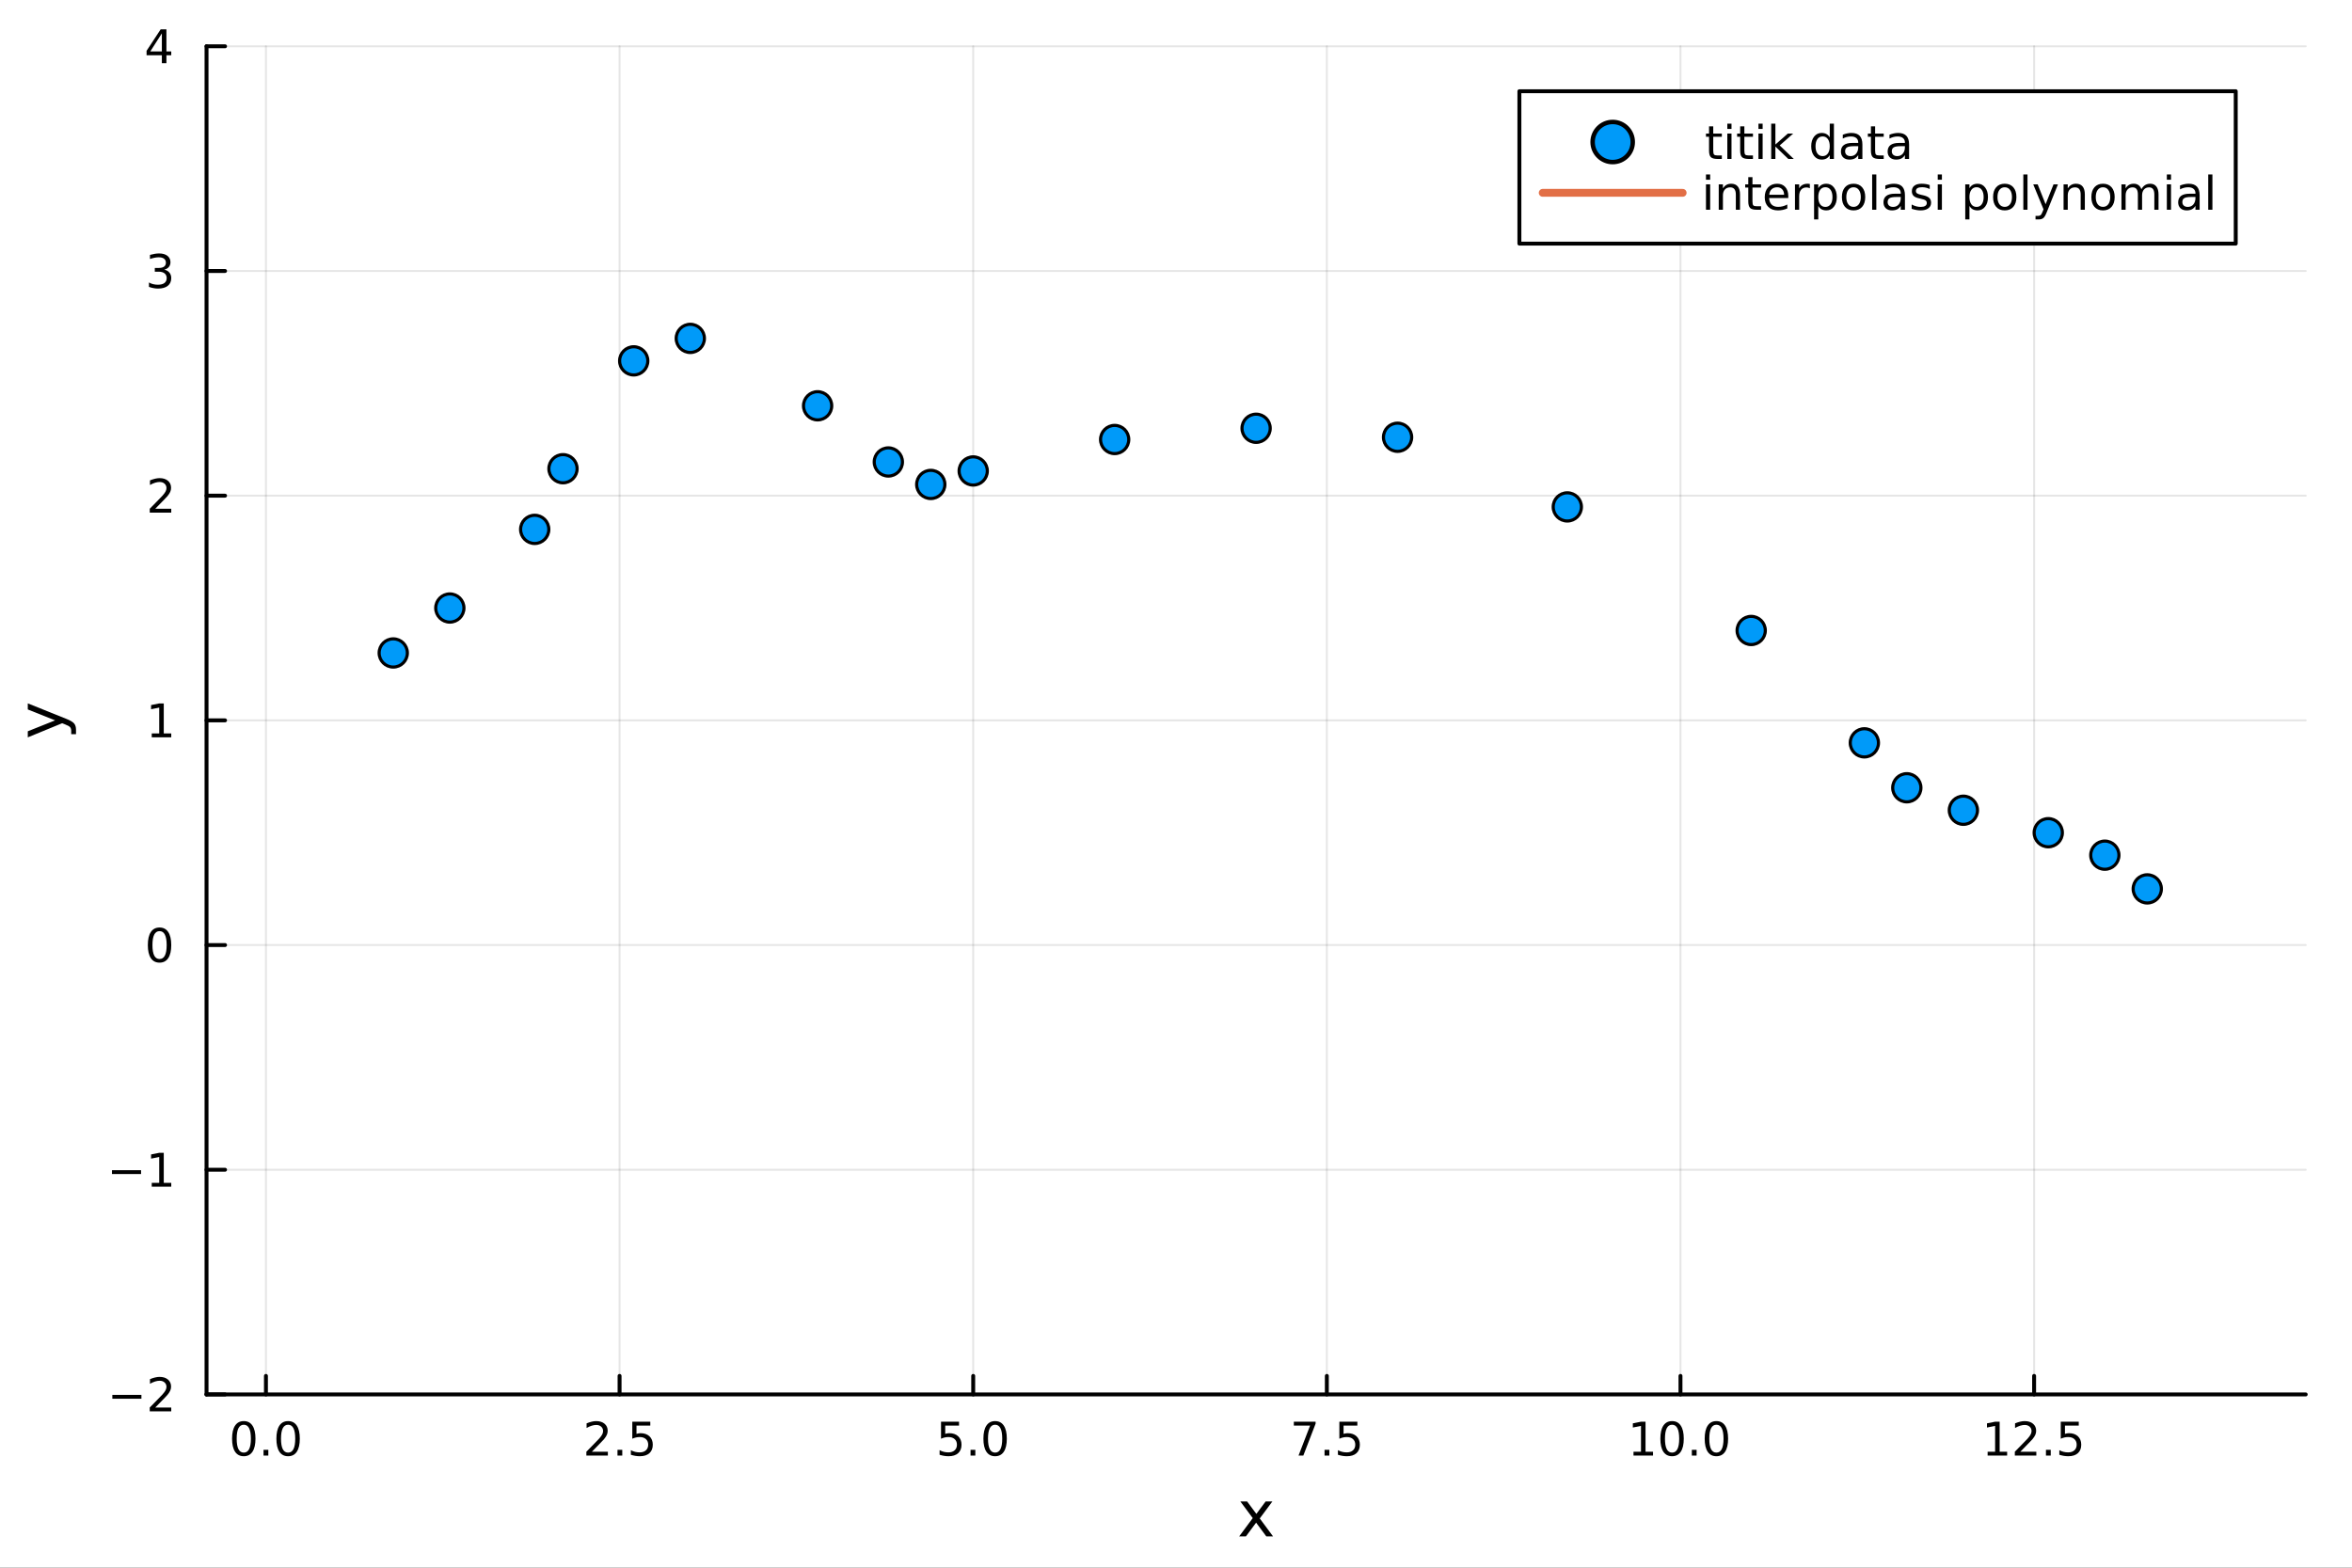 <?xml version="1.0" encoding="utf-8"?>
<svg xmlns="http://www.w3.org/2000/svg" xmlns:xlink="http://www.w3.org/1999/xlink" width="600" height="400" viewBox="0 0 2400 1600">
<rect x="0" y="0" width="2400" height="1600" fill="#333333" stroke="none"/>
<defs>
  <clipPath id="clip830">
    <rect x="0" y="0" width="2400" height="1600"/>
  </clipPath>
</defs>
<path clip-path="url(#clip830)" d="M0 1600 L2400 1600 L2400 0 L0 0  Z" fill="#ffffff" fill-rule="evenodd" fill-opacity="1"/>
<defs>
  <clipPath id="clip831">
    <rect x="480" y="0" width="1681" height="1600"/>
  </clipPath>
</defs>
<path clip-path="url(#clip830)" d="M210.746 1423.18 L2352.76 1423.18 L2352.76 47.244 L210.746 47.244  Z" fill="#ffffff" fill-rule="evenodd" fill-opacity="1"/>
<defs>
  <clipPath id="clip832">
    <rect x="210" y="47" width="2143" height="1377"/>
  </clipPath>
</defs>
<polyline clip-path="url(#clip832)" style="stroke:#000000; stroke-linecap:round; stroke-linejoin:round; stroke-width:2; stroke-opacity:0.1; fill:none" points="271.369,1423.18 271.369,47.244 "/>
<polyline clip-path="url(#clip832)" style="stroke:#000000; stroke-linecap:round; stroke-linejoin:round; stroke-width:2; stroke-opacity:0.1; fill:none" points="632.22,1423.18 632.22,47.244 "/>
<polyline clip-path="url(#clip832)" style="stroke:#000000; stroke-linecap:round; stroke-linejoin:round; stroke-width:2; stroke-opacity:0.1; fill:none" points="993.07,1423.18 993.07,47.244 "/>
<polyline clip-path="url(#clip832)" style="stroke:#000000; stroke-linecap:round; stroke-linejoin:round; stroke-width:2; stroke-opacity:0.1; fill:none" points="1353.92,1423.18 1353.92,47.244 "/>
<polyline clip-path="url(#clip832)" style="stroke:#000000; stroke-linecap:round; stroke-linejoin:round; stroke-width:2; stroke-opacity:0.1; fill:none" points="1714.77,1423.18 1714.77,47.244 "/>
<polyline clip-path="url(#clip832)" style="stroke:#000000; stroke-linecap:round; stroke-linejoin:round; stroke-width:2; stroke-opacity:0.1; fill:none" points="2075.62,1423.18 2075.62,47.244 "/>
<polyline clip-path="url(#clip830)" style="stroke:#000000; stroke-linecap:round; stroke-linejoin:round; stroke-width:4; stroke-opacity:1; fill:none" points="210.746,1423.18 2352.76,1423.18 "/>
<polyline clip-path="url(#clip830)" style="stroke:#000000; stroke-linecap:round; stroke-linejoin:round; stroke-width:4; stroke-opacity:1; fill:none" points="271.369,1423.18 271.369,1404.28 "/>
<polyline clip-path="url(#clip830)" style="stroke:#000000; stroke-linecap:round; stroke-linejoin:round; stroke-width:4; stroke-opacity:1; fill:none" points="632.22,1423.18 632.22,1404.28 "/>
<polyline clip-path="url(#clip830)" style="stroke:#000000; stroke-linecap:round; stroke-linejoin:round; stroke-width:4; stroke-opacity:1; fill:none" points="993.07,1423.18 993.07,1404.28 "/>
<polyline clip-path="url(#clip830)" style="stroke:#000000; stroke-linecap:round; stroke-linejoin:round; stroke-width:4; stroke-opacity:1; fill:none" points="1353.92,1423.18 1353.92,1404.28 "/>
<polyline clip-path="url(#clip830)" style="stroke:#000000; stroke-linecap:round; stroke-linejoin:round; stroke-width:4; stroke-opacity:1; fill:none" points="1714.77,1423.18 1714.77,1404.28 "/>
<polyline clip-path="url(#clip830)" style="stroke:#000000; stroke-linecap:round; stroke-linejoin:round; stroke-width:4; stroke-opacity:1; fill:none" points="2075.62,1423.18 2075.62,1404.28 "/>
<path clip-path="url(#clip830)" d="M248.753 1454.1 Q245.142 1454.1 243.313 1457.66 Q241.508 1461.2 241.508 1468.33 Q241.508 1475.44 243.313 1479.01 Q245.142 1482.55 248.753 1482.55 Q252.387 1482.55 254.193 1479.01 Q256.022 1475.44 256.022 1468.33 Q256.022 1461.2 254.193 1457.66 Q252.387 1454.1 248.753 1454.1 M248.753 1450.39 Q254.563 1450.39 257.619 1455 Q260.698 1459.58 260.698 1468.33 Q260.698 1477.06 257.619 1481.67 Q254.563 1486.25 248.753 1486.25 Q242.943 1486.25 239.864 1481.67 Q236.809 1477.06 236.809 1468.33 Q236.809 1459.58 239.864 1455 Q242.943 1450.39 248.753 1450.39 Z" fill="#000000" fill-rule="nonzero" fill-opacity="1" /><path clip-path="url(#clip830)" d="M268.915 1479.7 L273.799 1479.7 L273.799 1485.58 L268.915 1485.58 L268.915 1479.7 Z" fill="#000000" fill-rule="nonzero" fill-opacity="1" /><path clip-path="url(#clip830)" d="M293.984 1454.1 Q290.373 1454.1 288.545 1457.66 Q286.739 1461.2 286.739 1468.33 Q286.739 1475.44 288.545 1479.01 Q290.373 1482.55 293.984 1482.55 Q297.619 1482.55 299.424 1479.01 Q301.253 1475.44 301.253 1468.33 Q301.253 1461.2 299.424 1457.66 Q297.619 1454.1 293.984 1454.1 M293.984 1450.39 Q299.795 1450.39 302.85 1455 Q305.929 1459.58 305.929 1468.33 Q305.929 1477.06 302.85 1481.67 Q299.795 1486.25 293.984 1486.25 Q288.174 1486.25 285.096 1481.67 Q282.04 1477.06 282.04 1468.33 Q282.04 1459.58 285.096 1455 Q288.174 1450.39 293.984 1450.39 Z" fill="#000000" fill-rule="nonzero" fill-opacity="1" /><path clip-path="url(#clip830)" d="M603.956 1481.64 L620.275 1481.64 L620.275 1485.58 L598.331 1485.58 L598.331 1481.64 Q600.993 1478.89 605.576 1474.26 Q610.183 1469.61 611.363 1468.27 Q613.609 1465.74 614.488 1464.01 Q615.391 1462.25 615.391 1460.56 Q615.391 1457.8 613.447 1456.07 Q611.525 1454.33 608.423 1454.33 Q606.224 1454.33 603.771 1455.09 Q601.34 1455.86 598.562 1457.41 L598.562 1452.69 Q601.386 1451.55 603.84 1450.97 Q606.294 1450.39 608.331 1450.39 Q613.701 1450.39 616.896 1453.08 Q620.09 1455.77 620.09 1460.26 Q620.09 1462.39 619.28 1464.31 Q618.493 1466.2 616.386 1468.8 Q615.808 1469.47 612.706 1472.69 Q609.604 1475.88 603.956 1481.64 Z" fill="#000000" fill-rule="nonzero" fill-opacity="1" /><path clip-path="url(#clip830)" d="M630.09 1479.7 L634.974 1479.7 L634.974 1485.58 L630.09 1485.58 L630.09 1479.7 Z" fill="#000000" fill-rule="nonzero" fill-opacity="1" /><path clip-path="url(#clip830)" d="M645.206 1451.02 L663.562 1451.02 L663.562 1454.96 L649.488 1454.96 L649.488 1463.43 Q650.507 1463.08 651.525 1462.92 Q652.544 1462.73 653.562 1462.73 Q659.349 1462.73 662.729 1465.9 Q666.108 1469.08 666.108 1474.49 Q666.108 1480.07 662.636 1483.17 Q659.164 1486.25 652.844 1486.25 Q650.669 1486.25 648.4 1485.88 Q646.155 1485.51 643.747 1484.77 L643.747 1480.07 Q645.831 1481.2 648.053 1481.76 Q650.275 1482.32 652.752 1482.32 Q656.757 1482.32 659.094 1480.21 Q661.432 1478.1 661.432 1474.49 Q661.432 1470.88 659.094 1468.77 Q656.757 1466.67 652.752 1466.67 Q650.877 1466.67 649.002 1467.08 Q647.15 1467.5 645.206 1468.38 L645.206 1451.02 Z" fill="#000000" fill-rule="nonzero" fill-opacity="1" /><path clip-path="url(#clip830)" d="M960.235 1451.02 L978.591 1451.02 L978.591 1454.96 L964.517 1454.96 L964.517 1463.43 Q965.536 1463.08 966.554 1462.92 Q967.573 1462.73 968.591 1462.73 Q974.378 1462.73 977.758 1465.9 Q981.138 1469.08 981.138 1474.49 Q981.138 1480.07 977.665 1483.17 Q974.193 1486.25 967.874 1486.25 Q965.698 1486.25 963.429 1485.88 Q961.184 1485.51 958.777 1484.77 L958.777 1480.07 Q960.86 1481.2 963.082 1481.76 Q965.304 1482.32 967.781 1482.32 Q971.786 1482.32 974.124 1480.21 Q976.462 1478.1 976.462 1474.49 Q976.462 1470.88 974.124 1468.77 Q971.786 1466.67 967.781 1466.67 Q965.906 1466.67 964.031 1467.08 Q962.179 1467.5 960.235 1468.38 L960.235 1451.02 Z" fill="#000000" fill-rule="nonzero" fill-opacity="1" /><path clip-path="url(#clip830)" d="M990.35 1479.7 L995.235 1479.7 L995.235 1485.58 L990.35 1485.58 L990.35 1479.7 Z" fill="#000000" fill-rule="nonzero" fill-opacity="1" /><path clip-path="url(#clip830)" d="M1015.42 1454.1 Q1011.81 1454.1 1009.98 1457.66 Q1008.17 1461.2 1008.17 1468.33 Q1008.17 1475.44 1009.98 1479.01 Q1011.81 1482.55 1015.42 1482.55 Q1019.05 1482.55 1020.86 1479.01 Q1022.69 1475.44 1022.69 1468.33 Q1022.69 1461.2 1020.86 1457.66 Q1019.05 1454.1 1015.42 1454.1 M1015.42 1450.39 Q1021.23 1450.39 1024.29 1455 Q1027.36 1459.58 1027.36 1468.33 Q1027.36 1477.06 1024.29 1481.67 Q1021.23 1486.25 1015.42 1486.25 Q1009.61 1486.25 1006.53 1481.67 Q1003.48 1477.06 1003.48 1468.33 Q1003.48 1459.58 1006.53 1455 Q1009.61 1450.39 1015.42 1450.39 Z" fill="#000000" fill-rule="nonzero" fill-opacity="1" /><path clip-path="url(#clip830)" d="M1320.24 1451.02 L1342.46 1451.02 L1342.46 1453.01 L1329.92 1485.58 L1325.03 1485.58 L1336.84 1454.96 L1320.24 1454.96 L1320.24 1451.02 Z" fill="#000000" fill-rule="nonzero" fill-opacity="1" /><path clip-path="url(#clip830)" d="M1351.58 1479.7 L1356.47 1479.7 L1356.47 1485.58 L1351.58 1485.58 L1351.58 1479.7 Z" fill="#000000" fill-rule="nonzero" fill-opacity="1" /><path clip-path="url(#clip830)" d="M1366.7 1451.02 L1385.06 1451.02 L1385.06 1454.96 L1370.98 1454.96 L1370.98 1463.43 Q1372 1463.08 1373.02 1462.92 Q1374.04 1462.73 1375.06 1462.73 Q1380.84 1462.73 1384.22 1465.9 Q1387.6 1469.08 1387.6 1474.49 Q1387.6 1480.07 1384.13 1483.17 Q1380.66 1486.25 1374.34 1486.25 Q1372.16 1486.25 1369.89 1485.88 Q1367.65 1485.51 1365.24 1484.77 L1365.24 1480.07 Q1367.32 1481.2 1369.55 1481.76 Q1371.77 1482.32 1374.25 1482.32 Q1378.25 1482.32 1380.59 1480.21 Q1382.93 1478.1 1382.93 1474.49 Q1382.93 1470.88 1380.59 1468.77 Q1378.25 1466.67 1374.25 1466.67 Q1372.37 1466.67 1370.5 1467.08 Q1368.64 1467.5 1366.7 1468.38 L1366.7 1451.02 Z" fill="#000000" fill-rule="nonzero" fill-opacity="1" /><path clip-path="url(#clip830)" d="M1666.84 1481.64 L1674.48 1481.64 L1674.48 1455.28 L1666.17 1456.95 L1666.17 1452.69 L1674.44 1451.02 L1679.11 1451.02 L1679.11 1481.64 L1686.75 1481.64 L1686.75 1485.58 L1666.84 1485.58 L1666.84 1481.64 Z" fill="#000000" fill-rule="nonzero" fill-opacity="1" /><path clip-path="url(#clip830)" d="M1706.2 1454.1 Q1702.58 1454.1 1700.76 1457.66 Q1698.95 1461.2 1698.95 1468.33 Q1698.95 1475.44 1700.76 1479.01 Q1702.58 1482.55 1706.2 1482.55 Q1709.83 1482.55 1711.64 1479.01 Q1713.46 1475.44 1713.46 1468.33 Q1713.46 1461.2 1711.64 1457.66 Q1709.83 1454.1 1706.2 1454.1 M1706.2 1450.39 Q1712.01 1450.39 1715.06 1455 Q1718.14 1459.58 1718.14 1468.33 Q1718.14 1477.06 1715.06 1481.67 Q1712.01 1486.25 1706.2 1486.25 Q1700.39 1486.25 1697.31 1481.67 Q1694.25 1477.06 1694.25 1468.33 Q1694.25 1459.58 1697.31 1455 Q1700.39 1450.39 1706.2 1450.39 Z" fill="#000000" fill-rule="nonzero" fill-opacity="1" /><path clip-path="url(#clip830)" d="M1726.36 1479.7 L1731.24 1479.7 L1731.24 1485.58 L1726.36 1485.58 L1726.36 1479.7 Z" fill="#000000" fill-rule="nonzero" fill-opacity="1" /><path clip-path="url(#clip830)" d="M1751.43 1454.1 Q1747.82 1454.1 1745.99 1457.66 Q1744.18 1461.2 1744.18 1468.33 Q1744.18 1475.44 1745.99 1479.01 Q1747.82 1482.55 1751.43 1482.55 Q1755.06 1482.55 1756.87 1479.01 Q1758.7 1475.44 1758.7 1468.33 Q1758.7 1461.2 1756.87 1457.66 Q1755.06 1454.1 1751.43 1454.1 M1751.43 1450.39 Q1757.24 1450.39 1760.29 1455 Q1763.37 1459.58 1763.37 1468.33 Q1763.37 1477.06 1760.29 1481.67 Q1757.24 1486.25 1751.43 1486.25 Q1745.62 1486.25 1742.54 1481.67 Q1739.48 1477.06 1739.48 1468.33 Q1739.48 1459.58 1742.54 1455 Q1745.62 1450.39 1751.43 1450.39 Z" fill="#000000" fill-rule="nonzero" fill-opacity="1" /><path clip-path="url(#clip830)" d="M2028.19 1481.64 L2035.83 1481.64 L2035.83 1455.28 L2027.52 1456.95 L2027.52 1452.69 L2035.78 1451.02 L2040.46 1451.02 L2040.46 1481.64 L2048.1 1481.64 L2048.1 1485.58 L2028.19 1485.58 L2028.19 1481.64 Z" fill="#000000" fill-rule="nonzero" fill-opacity="1" /><path clip-path="url(#clip830)" d="M2061.57 1481.64 L2077.89 1481.64 L2077.89 1485.58 L2055.95 1485.58 L2055.95 1481.64 Q2058.61 1478.89 2063.19 1474.26 Q2067.8 1469.61 2068.98 1468.27 Q2071.22 1465.74 2072.1 1464.01 Q2073.01 1462.25 2073.01 1460.56 Q2073.01 1457.8 2071.06 1456.07 Q2069.14 1454.33 2066.04 1454.33 Q2063.84 1454.33 2061.39 1455.09 Q2058.96 1455.86 2056.18 1457.41 L2056.18 1452.69 Q2059 1451.55 2061.46 1450.97 Q2063.91 1450.39 2065.95 1450.39 Q2071.32 1450.39 2074.51 1453.08 Q2077.71 1455.77 2077.71 1460.26 Q2077.71 1462.39 2076.9 1464.31 Q2076.11 1466.2 2074 1468.8 Q2073.42 1469.47 2070.32 1472.69 Q2067.22 1475.88 2061.57 1481.64 Z" fill="#000000" fill-rule="nonzero" fill-opacity="1" /><path clip-path="url(#clip830)" d="M2087.71 1479.7 L2092.59 1479.7 L2092.59 1485.58 L2087.71 1485.58 L2087.71 1479.7 Z" fill="#000000" fill-rule="nonzero" fill-opacity="1" /><path clip-path="url(#clip830)" d="M2102.82 1451.02 L2121.18 1451.02 L2121.18 1454.96 L2107.1 1454.96 L2107.1 1463.43 Q2108.12 1463.08 2109.14 1462.92 Q2110.16 1462.73 2111.18 1462.73 Q2116.96 1462.73 2120.34 1465.9 Q2123.72 1469.08 2123.72 1474.49 Q2123.72 1480.07 2120.25 1483.17 Q2116.78 1486.25 2110.46 1486.25 Q2108.28 1486.25 2106.02 1485.88 Q2103.77 1485.51 2101.36 1484.77 L2101.36 1480.07 Q2103.45 1481.2 2105.67 1481.76 Q2107.89 1482.32 2110.37 1482.32 Q2114.37 1482.32 2116.71 1480.21 Q2119.05 1478.1 2119.05 1474.49 Q2119.05 1470.88 2116.71 1468.77 Q2114.37 1466.67 2110.37 1466.67 Q2108.49 1466.67 2106.62 1467.08 Q2104.77 1467.5 2102.82 1468.38 L2102.82 1451.02 Z" fill="#000000" fill-rule="nonzero" fill-opacity="1" /><path clip-path="url(#clip830)" d="M1298.37 1532.4 L1285.47 1549.74 L1299.03 1568.04 L1292.13 1568.04 L1281.75 1554.04 L1271.37 1568.04 L1264.47 1568.04 L1278.31 1549.39 L1265.65 1532.4 L1272.55 1532.4 L1282.01 1545.1 L1291.46 1532.4 L1298.37 1532.4 Z" fill="#000000" fill-rule="nonzero" fill-opacity="1" /><polyline clip-path="url(#clip832)" style="stroke:#000000; stroke-linecap:round; stroke-linejoin:round; stroke-width:2; stroke-opacity:0.1; fill:none" points="210.746,1423.18 2352.76,1423.18 "/>
<polyline clip-path="url(#clip832)" style="stroke:#000000; stroke-linecap:round; stroke-linejoin:round; stroke-width:2; stroke-opacity:0.1; fill:none" points="210.746,1193.86 2352.76,1193.86 "/>
<polyline clip-path="url(#clip832)" style="stroke:#000000; stroke-linecap:round; stroke-linejoin:round; stroke-width:2; stroke-opacity:0.1; fill:none" points="210.746,964.535 2352.76,964.535 "/>
<polyline clip-path="url(#clip832)" style="stroke:#000000; stroke-linecap:round; stroke-linejoin:round; stroke-width:2; stroke-opacity:0.1; fill:none" points="210.746,735.212 2352.76,735.212 "/>
<polyline clip-path="url(#clip832)" style="stroke:#000000; stroke-linecap:round; stroke-linejoin:round; stroke-width:2; stroke-opacity:0.1; fill:none" points="210.746,505.889 2352.76,505.889 "/>
<polyline clip-path="url(#clip832)" style="stroke:#000000; stroke-linecap:round; stroke-linejoin:round; stroke-width:2; stroke-opacity:0.1; fill:none" points="210.746,276.567 2352.76,276.567 "/>
<polyline clip-path="url(#clip832)" style="stroke:#000000; stroke-linecap:round; stroke-linejoin:round; stroke-width:2; stroke-opacity:0.1; fill:none" points="210.746,47.244 2352.76,47.244 "/>
<polyline clip-path="url(#clip830)" style="stroke:#000000; stroke-linecap:round; stroke-linejoin:round; stroke-width:4; stroke-opacity:1; fill:none" points="210.746,1423.18 210.746,47.244 "/>
<polyline clip-path="url(#clip830)" style="stroke:#000000; stroke-linecap:round; stroke-linejoin:round; stroke-width:4; stroke-opacity:1; fill:none" points="210.746,1423.18 229.644,1423.18 "/>
<polyline clip-path="url(#clip830)" style="stroke:#000000; stroke-linecap:round; stroke-linejoin:round; stroke-width:4; stroke-opacity:1; fill:none" points="210.746,1193.86 229.644,1193.86 "/>
<polyline clip-path="url(#clip830)" style="stroke:#000000; stroke-linecap:round; stroke-linejoin:round; stroke-width:4; stroke-opacity:1; fill:none" points="210.746,964.535 229.644,964.535 "/>
<polyline clip-path="url(#clip830)" style="stroke:#000000; stroke-linecap:round; stroke-linejoin:round; stroke-width:4; stroke-opacity:1; fill:none" points="210.746,735.212 229.644,735.212 "/>
<polyline clip-path="url(#clip830)" style="stroke:#000000; stroke-linecap:round; stroke-linejoin:round; stroke-width:4; stroke-opacity:1; fill:none" points="210.746,505.889 229.644,505.889 "/>
<polyline clip-path="url(#clip830)" style="stroke:#000000; stroke-linecap:round; stroke-linejoin:round; stroke-width:4; stroke-opacity:1; fill:none" points="210.746,276.567 229.644,276.567 "/>
<polyline clip-path="url(#clip830)" style="stroke:#000000; stroke-linecap:round; stroke-linejoin:round; stroke-width:4; stroke-opacity:1; fill:none" points="210.746,47.244 229.644,47.244 "/>
<path clip-path="url(#clip830)" d="M114.631 1423.63 L144.306 1423.63 L144.306 1427.57 L114.631 1427.57 L114.631 1423.63 Z" fill="#000000" fill-rule="nonzero" fill-opacity="1" /><path clip-path="url(#clip830)" d="M158.427 1436.52 L174.746 1436.52 L174.746 1440.46 L152.802 1440.46 L152.802 1436.52 Q155.464 1433.77 160.047 1429.14 Q164.653 1424.49 165.834 1423.15 Q168.079 1420.62 168.959 1418.89 Q169.862 1417.13 169.862 1415.44 Q169.862 1412.68 167.917 1410.95 Q165.996 1409.21 162.894 1409.21 Q160.695 1409.21 158.241 1409.97 Q155.811 1410.74 153.033 1412.29 L153.033 1407.57 Q155.857 1406.43 158.311 1405.85 Q160.765 1405.27 162.802 1405.27 Q168.172 1405.27 171.366 1407.96 Q174.561 1410.65 174.561 1415.14 Q174.561 1417.27 173.751 1419.19 Q172.964 1421.08 170.857 1423.68 Q170.278 1424.35 167.177 1427.57 Q164.075 1430.76 158.427 1436.52 Z" fill="#000000" fill-rule="nonzero" fill-opacity="1" /><path clip-path="url(#clip830)" d="M114.26 1194.31 L143.936 1194.31 L143.936 1198.24 L114.26 1198.24 L114.26 1194.31 Z" fill="#000000" fill-rule="nonzero" fill-opacity="1" /><path clip-path="url(#clip830)" d="M154.839 1207.2 L162.477 1207.2 L162.477 1180.84 L154.167 1182.5 L154.167 1178.24 L162.431 1176.58 L167.107 1176.58 L167.107 1207.2 L174.746 1207.2 L174.746 1211.14 L154.839 1211.14 L154.839 1207.2 Z" fill="#000000" fill-rule="nonzero" fill-opacity="1" /><path clip-path="url(#clip830)" d="M162.802 950.333 Q159.19 950.333 157.362 953.898 Q155.556 957.44 155.556 964.569 Q155.556 971.676 157.362 975.241 Q159.19 978.782 162.802 978.782 Q166.436 978.782 168.241 975.241 Q170.07 971.676 170.07 964.569 Q170.07 957.44 168.241 953.898 Q166.436 950.333 162.802 950.333 M162.802 946.63 Q168.612 946.63 171.667 951.236 Q174.746 955.819 174.746 964.569 Q174.746 973.296 171.667 977.903 Q168.612 982.486 162.802 982.486 Q156.991 982.486 153.913 977.903 Q150.857 973.296 150.857 964.569 Q150.857 955.819 153.913 951.236 Q156.991 946.63 162.802 946.63 Z" fill="#000000" fill-rule="nonzero" fill-opacity="1" /><path clip-path="url(#clip830)" d="M154.839 748.557 L162.477 748.557 L162.477 722.191 L154.167 723.858 L154.167 719.599 L162.431 717.932 L167.107 717.932 L167.107 748.557 L174.746 748.557 L174.746 752.492 L154.839 752.492 L154.839 748.557 Z" fill="#000000" fill-rule="nonzero" fill-opacity="1" /><path clip-path="url(#clip830)" d="M158.427 519.234 L174.746 519.234 L174.746 523.169 L152.802 523.169 L152.802 519.234 Q155.464 516.48 160.047 511.85 Q164.653 507.197 165.834 505.855 Q168.079 503.331 168.959 501.595 Q169.862 499.836 169.862 498.146 Q169.862 495.392 167.917 493.656 Q165.996 491.92 162.894 491.92 Q160.695 491.92 158.241 492.683 Q155.811 493.447 153.033 494.998 L153.033 490.276 Q155.857 489.142 158.311 488.563 Q160.765 487.984 162.802 487.984 Q168.172 487.984 171.366 490.67 Q174.561 493.355 174.561 497.845 Q174.561 499.975 173.751 501.896 Q172.964 503.794 170.857 506.387 Q170.278 507.058 167.177 510.276 Q164.075 513.47 158.427 519.234 Z" fill="#000000" fill-rule="nonzero" fill-opacity="1" /><path clip-path="url(#clip830)" d="M167.616 275.213 Q170.973 275.93 172.848 278.199 Q174.746 280.467 174.746 283.8 Q174.746 288.916 171.227 291.717 Q167.709 294.518 161.227 294.518 Q159.052 294.518 156.737 294.078 Q154.445 293.662 151.991 292.805 L151.991 288.291 Q153.936 289.425 156.251 290.004 Q158.565 290.583 161.089 290.583 Q165.487 290.583 167.778 288.847 Q170.093 287.111 170.093 283.8 Q170.093 280.745 167.94 279.032 Q165.811 277.296 161.991 277.296 L157.964 277.296 L157.964 273.453 L162.177 273.453 Q165.626 273.453 167.454 272.088 Q169.283 270.699 169.283 268.106 Q169.283 265.444 167.385 264.032 Q165.51 262.597 161.991 262.597 Q160.07 262.597 157.871 263.014 Q155.672 263.43 153.033 264.31 L153.033 260.143 Q155.695 259.402 158.01 259.032 Q160.348 258.662 162.408 258.662 Q167.732 258.662 170.834 261.092 Q173.936 263.5 173.936 267.62 Q173.936 270.49 172.292 272.481 Q170.649 274.449 167.616 275.213 Z" fill="#000000" fill-rule="nonzero" fill-opacity="1" /><path clip-path="url(#clip830)" d="M165.163 34.038 L153.357 52.487 L165.163 52.487 L165.163 34.038 M163.936 29.964 L169.815 29.964 L169.815 52.487 L174.746 52.487 L174.746 56.376 L169.815 56.376 L169.815 64.524 L165.163 64.524 L165.163 56.376 L149.561 56.376 L149.561 51.862 L163.936 29.964 Z" fill="#000000" fill-rule="nonzero" fill-opacity="1" /><path clip-path="url(#clip830)" d="M67.314 733.525 Q73.68 736.008 75.622 738.363 Q77.563 740.718 77.563 744.665 L77.563 749.344 L72.662 749.344 L72.662 745.906 Q72.662 743.487 71.516 742.151 Q70.37 740.814 66.105 739.191 L63.431 738.14 L28.356 752.559 L28.356 746.352 L56.238 735.212 L28.356 724.072 L28.356 717.865 L67.314 733.525 Z" fill="#000000" fill-rule="nonzero" fill-opacity="1" /><circle clip-path="url(#clip832)" cx="401.275" cy="666.415" r="14.4" fill="#009af9" fill-rule="evenodd" fill-opacity="1" stroke="#000000" stroke-opacity="1" stroke-width="3.2"/>
<circle clip-path="url(#clip832)" cx="459.011" cy="620.551" r="14.4" fill="#009af9" fill-rule="evenodd" fill-opacity="1" stroke="#000000" stroke-opacity="1" stroke-width="3.2"/>
<circle clip-path="url(#clip832)" cx="545.615" cy="540.288" r="14.4" fill="#009af9" fill-rule="evenodd" fill-opacity="1" stroke="#000000" stroke-opacity="1" stroke-width="3.2"/>
<circle clip-path="url(#clip832)" cx="574.483" cy="478.371" r="14.4" fill="#009af9" fill-rule="evenodd" fill-opacity="1" stroke="#000000" stroke-opacity="1" stroke-width="3.2"/>
<circle clip-path="url(#clip832)" cx="646.654" cy="368.296" r="14.4" fill="#009af9" fill-rule="evenodd" fill-opacity="1" stroke="#000000" stroke-opacity="1" stroke-width="3.2"/>
<circle clip-path="url(#clip832)" cx="704.39" cy="345.364" r="14.4" fill="#009af9" fill-rule="evenodd" fill-opacity="1" stroke="#000000" stroke-opacity="1" stroke-width="3.2"/>
<circle clip-path="url(#clip832)" cx="834.296" cy="414.16" r="14.4" fill="#009af9" fill-rule="evenodd" fill-opacity="1" stroke="#000000" stroke-opacity="1" stroke-width="3.2"/>
<circle clip-path="url(#clip832)" cx="906.466" cy="471.491" r="14.4" fill="#009af9" fill-rule="evenodd" fill-opacity="1" stroke="#000000" stroke-opacity="1" stroke-width="3.2"/>
<circle clip-path="url(#clip832)" cx="949.768" cy="494.423" r="14.4" fill="#009af9" fill-rule="evenodd" fill-opacity="1" stroke="#000000" stroke-opacity="1" stroke-width="3.2"/>
<circle clip-path="url(#clip832)" cx="993.07" cy="480.664" r="14.4" fill="#009af9" fill-rule="evenodd" fill-opacity="1" stroke="#000000" stroke-opacity="1" stroke-width="3.2"/>
<circle clip-path="url(#clip832)" cx="1137.41" cy="448.559" r="14.4" fill="#009af9" fill-rule="evenodd" fill-opacity="1" stroke="#000000" stroke-opacity="1" stroke-width="3.2"/>
<circle clip-path="url(#clip832)" cx="1281.75" cy="437.093" r="14.4" fill="#009af9" fill-rule="evenodd" fill-opacity="1" stroke="#000000" stroke-opacity="1" stroke-width="3.2"/>
<circle clip-path="url(#clip832)" cx="1426.09" cy="446.265" r="14.4" fill="#009af9" fill-rule="evenodd" fill-opacity="1" stroke="#000000" stroke-opacity="1" stroke-width="3.2"/>
<circle clip-path="url(#clip832)" cx="1599.3" cy="517.355" r="14.4" fill="#009af9" fill-rule="evenodd" fill-opacity="1" stroke="#000000" stroke-opacity="1" stroke-width="3.2"/>
<circle clip-path="url(#clip832)" cx="1786.94" cy="643.483" r="14.4" fill="#009af9" fill-rule="evenodd" fill-opacity="1" stroke="#000000" stroke-opacity="1" stroke-width="3.2"/>
<circle clip-path="url(#clip832)" cx="1902.41" cy="758.144" r="14.4" fill="#009af9" fill-rule="evenodd" fill-opacity="1" stroke="#000000" stroke-opacity="1" stroke-width="3.2"/>
<circle clip-path="url(#clip832)" cx="1945.72" cy="804.009" r="14.4" fill="#009af9" fill-rule="evenodd" fill-opacity="1" stroke="#000000" stroke-opacity="1" stroke-width="3.2"/>
<circle clip-path="url(#clip832)" cx="2003.45" cy="826.941" r="14.4" fill="#009af9" fill-rule="evenodd" fill-opacity="1" stroke="#000000" stroke-opacity="1" stroke-width="3.2"/>
<circle clip-path="url(#clip832)" cx="2090.06" cy="849.873" r="14.4" fill="#009af9" fill-rule="evenodd" fill-opacity="1" stroke="#000000" stroke-opacity="1" stroke-width="3.2"/>
<circle clip-path="url(#clip832)" cx="2147.79" cy="872.806" r="14.4" fill="#009af9" fill-rule="evenodd" fill-opacity="1" stroke="#000000" stroke-opacity="1" stroke-width="3.2"/>
<circle clip-path="url(#clip832)" cx="2191.09" cy="907.204" r="14.4" fill="#009af9" fill-rule="evenodd" fill-opacity="1" stroke="#000000" stroke-opacity="1" stroke-width="3.2"/>
<polyline clip-path="url(#clip832)" style="stroke:#e26f46; stroke-linecap:round; stroke-linejoin:round; stroke-width:8; stroke-opacity:1; fill:none" points="271.369,1.11161e+07 273.392,4.1943e+06 275.414,4.1943e+06 277.437,4.1943e+06 279.46,4.1943e+06 281.483,4.1943e+06 283.506,4.1943e+06 285.528,4.1943e+06 287.551,4.1943e+06 289.574,4.1943e+06 291.597,4.1943e+06 293.62,4.1943e+06 295.642,4.1943e+06 297.665,3.93147e+06 299.688,3.61161e+06 301.711,3.31513e+06 303.733,3.04049e+06 305.756,2.78624e+06 307.779,2.55103e+06 309.802,2.33358e+06 311.825,2.13269e+06 313.847,1.94723e+06 315.87,1.77614e+06 317.893,1.61842e+06 319.916,1.47315e+06 321.939,1.33944e+06 323.961,1.21648e+06 325.984,1.1035e+06 328.007,999786 330.03,904657 332.052,817486 334.075,737685 336.098,664705 338.121,598031 340.144,537184 342.166,481717 344.189,431214 346.212,385285 348.235,343570 350.258,305731 352.28,271456 354.303,240454 356.326,212455 358.349,187209 360.371,164482 362.394,144060 364.417,125742 366.44,109346 368.463,94699.7 370.485,81646.3 372.508,70040.2 374.531,59747.7 376.554,50645.4 378.577,42619.7 380.599,35566.3 382.622,29389.4 384.645,24001.2 386.668,19321.2 388.691,15275.8 390.713,11797.8 392.736,8825.7 394.759,6303.6 396.782,4180.61 398.804,2410.51 400.827,951.342 402.85,-234.847 404.873,-1182.37 406.896,-1922.18 408.918,-2482.13 410.941,-2887.23 412.964,-3159.89 414.987,-3320.15 417.01,-3385.83 419.032,-3372.81 421.055,-3295.1 423.078,-3165.1 425.101,-2993.68 427.123,-2790.36 429.146,-2563.43 431.169,-2320.05 433.192,-2066.38 435.215,-1807.7 437.237,-1548.44 439.26,-1292.33 441.283,-1042.45 443.306,-801.309 445.329,-570.897 447.351,-352.764 449.374,-148.063 451.397,42.396 453.42,218.1 455.442,378.795 457.465,524.446 459.488,655.205 461.511,771.382 463.534,873.416 465.556,961.849 467.579,1037.31 469.602,1100.49 471.625,1152.13 473.648,1193 475.67,1223.91 477.693,1245.64 479.716,1258.99 481.739,1264.77 483.761,1263.75 485.784,1256.67 487.807,1244.27 489.83,1227.24 491.853,1206.23 493.875,1181.87 495.898,1154.74 497.921,1125.39 499.944,1094.32 501.967,1061.99 503.989,1028.84 506.012,995.233 508.035,961.528 510.058,928.029 512.081,895.008 514.103,862.702 516.126,831.315 518.149,801.021 520.172,771.961 522.194,744.252 524.217,717.984 526.24,693.224 528.263,670.016 530.286,648.383 532.308,628.334 534.331,609.857 536.354,592.929 538.377,577.512 540.4,563.558 542.422,551.01 544.445,539.801 546.468,529.858 548.491,521.103 550.513,513.455 552.536,506.827 554.559,501.133 556.582,496.284 558.605,492.193 560.627,488.771 562.65,485.933 564.673,483.594 566.696,481.674 568.719,480.095 570.741,478.783 572.764,477.666 574.787,476.679 576.81,475.762 578.832,474.857 580.855,473.912 582.878,472.881 584.901,471.722 586.924,470.399 588.946,468.879 590.969,467.137 592.992,465.15 595.015,462.901 597.038,460.377 599.06,457.57 601.083,454.476 603.106,451.093 605.129,447.426 607.151,443.481 609.174,439.269 611.197,434.801 613.22,430.094 615.243,425.165 617.265,420.034 619.288,414.724 621.311,409.257 623.334,403.659 625.357,397.955 627.379,392.172 629.402,386.337 631.425,380.478 633.448,374.622 635.471,368.798 637.493,363.032 639.516,357.351 641.539,351.783 643.562,346.352 645.584,341.082 647.607,335.998 649.63,331.122 651.653,326.474 653.676,322.074 655.698,317.94 657.721,314.089 659.744,310.534 661.767,307.29 663.79,304.368 665.812,301.776 667.835,299.524 669.858,297.617 671.881,296.059 673.903,294.853 675.926,294 677.949,293.498 679.972,293.347 681.995,293.54 684.017,294.073 686.04,294.939 688.063,296.129 690.086,297.633 692.109,299.441 694.131,301.54 696.154,303.916 698.177,306.555 700.2,309.443 702.222,312.562 704.245,315.897 706.268,319.43 708.291,323.143 710.314,327.018 712.336,331.036 714.359,335.178 716.382,339.425 718.405,343.758 720.428,348.158 722.45,352.606 724.473,357.084 726.496,361.573 728.519,366.054 730.541,370.51 732.564,374.925 734.587,379.281 736.61,383.563 738.633,387.755 740.655,391.843 742.678,395.813 744.701,399.652 746.724,403.348 748.747,406.891 750.769,410.27 752.792,413.476 754.815,416.5 756.838,419.336 758.861,421.978 760.883,424.419 762.906,426.657 764.929,428.689 766.952,430.511 768.974,432.123 770.997,433.525 773.02,434.718 775.043,435.704 777.066,436.485 779.088,437.065 781.111,437.449 783.134,437.642 785.157,437.651 787.18,437.481 789.202,437.142 791.225,436.64 793.248,435.986 795.271,435.188 797.293,434.258 799.316,433.204 801.339,432.038 803.362,430.772 805.385,429.417 807.407,427.985 809.43,426.488 811.453,424.938 813.476,423.348 815.499,421.73 817.521,420.097 819.544,418.461 821.567,416.833 823.59,415.227 825.612,413.654 827.635,412.126 829.658,410.654 831.681,409.249 833.704,407.922 835.726,406.682 837.749,405.54 839.772,404.506 841.795,403.586 843.818,402.791 845.84,402.126 847.863,401.6 849.886,401.218 851.909,400.986 853.931,400.909 855.954,400.992 857.977,401.237 860,401.647 862.023,402.225 864.045,402.972 866.068,403.888 868.091,404.974 870.114,406.227 872.137,407.648 874.159,409.232 876.182,410.978 878.205,412.881 880.228,414.937 882.251,417.14 884.273,419.485 886.296,421.966 888.319,424.575 890.342,427.304 892.364,430.146 894.387,433.09 896.41,436.13 898.433,439.254 900.456,442.453 902.478,445.715 904.501,449.03 906.524,452.387 908.547,455.775 910.57,459.181 912.592,462.593 914.615,466 916.638,469.388 918.661,472.747 920.683,476.062 922.706,479.323 924.729,482.516 926.752,485.63 928.775,488.652 930.797,491.571 932.82,494.373 934.843,497.049 936.866,499.587 938.889,501.975 940.911,504.204 942.934,506.263 944.957,508.142 946.98,509.832 949.002,511.325 951.025,512.612 953.048,513.685 955.071,514.538 957.094,515.164 959.116,515.557 961.139,515.712 963.162,515.624 965.185,515.29 967.208,514.706 969.23,513.87 971.253,512.782 973.276,511.438 975.299,509.84 977.321,507.988 979.344,505.884 981.367,503.53 983.39,500.928 985.413,498.083 987.435,494.998 989.458,491.68 991.481,488.135 993.504,484.368 995.527,480.388 997.549,476.203 999.572,471.821 1001.59,467.253 1003.62,462.508 1005.64,457.597 1007.66,452.533 1009.69,447.326 1011.71,441.989 1013.73,436.537 1015.75,430.981 1017.78,425.338 1019.8,419.619 1021.82,413.843 1023.85,408.021 1025.87,402.172 1027.89,396.31 1029.91,390.452 1031.94,384.615 1033.96,378.813 1035.98,373.066 1038.01,367.387 1040.03,361.794 1042.05,356.308 1044.07,350.939 1046.1,345.706 1048.12,340.627 1050.14,335.717 1052.16,330.992 1054.19,326.469 1056.21,322.162 1058.23,318.086 1060.26,314.254 1062.28,310.685 1064.3,307.39 1066.32,304.382 1068.35,301.675 1070.37,299.279 1072.39,297.206 1074.42,295.468 1076.44,294.076 1078.46,293.037 1080.48,292.361 1082.51,292.057 1084.53,292.128 1086.55,292.584 1088.57,293.429 1090.6,294.668 1092.62,296.307 1094.64,298.343 1096.67,300.782 1098.69,303.624 1100.71,306.866 1102.73,310.509 1104.76,314.553 1106.78,318.991 1108.8,323.82 1110.83,329.036 1112.85,334.634 1114.87,340.605 1116.89,346.938 1118.92,353.63 1120.94,360.672 1122.96,368.046 1124.98,375.742 1127.01,383.749 1129.03,392.056 1131.05,400.64 1133.08,409.497 1135.1,418.601 1137.12,427.937 1139.14,437.492 1141.17,447.246 1143.19,457.173 1145.21,467.265 1147.24,477.492 1149.26,487.832 1151.28,498.27 1153.3,508.78 1155.33,519.337 1157.35,529.925 1159.37,540.512 1161.4,551.084 1163.42,561.611 1165.44,572.066 1167.46,582.432 1169.49,592.678 1171.51,602.78 1173.53,612.716 1175.55,622.461 1177.58,631.993 1179.6,641.278 1181.62,650.305 1183.65,659.035 1185.67,667.46 1187.69,675.549 1189.71,683.276 1191.74,690.615 1193.76,697.557 1195.78,704.084 1197.81,710.151 1199.83,715.759 1201.85,720.88 1203.87,725.513 1205.9,729.61 1207.92,733.163 1209.94,736.165 1211.96,738.608 1213.99,740.468 1216.01,741.726 1218.03,742.386 1220.06,742.409 1222.08,741.821 1224.1,740.589 1226.12,738.706 1228.15,736.203 1230.17,733.007 1232.19,729.185 1234.22,724.683 1236.24,719.54 1238.26,713.721 1240.28,707.255 1242.31,700.139 1244.33,692.366 1246.35,683.945 1248.37,674.887 1250.4,665.205 1252.42,654.928 1254.44,644.026 1256.47,632.549 1258.49,620.478 1260.51,607.856 1262.53,594.699 1264.56,581.022 1266.58,566.837 1268.6,552.176 1270.63,537.043 1272.65,521.503 1274.67,505.527 1276.69,489.184 1278.72,472.472 1280.74,455.435 1282.76,438.107 1284.79,420.512 1286.81,402.683 1288.83,384.69 1290.85,366.481 1292.88,348.143 1294.9,329.72 1296.92,311.237 1298.94,292.728 1300.97,274.241 1302.99,255.779 1305.01,237.434 1307.04,219.206 1309.06,201.14 1311.08,183.239 1313.1,165.624 1315.13,148.299 1317.15,131.278 1319.17,114.621 1321.2,98.357 1323.22,82.546 1325.24,67.23 1327.26,52.391 1329.29,38.159 1331.31,24.498 1333.33,11.401 1335.35,-0.939 1337.38,-12.594 1339.4,-23.528 1341.42,-33.702 1343.45,-43.093 1345.47,-51.602 1347.49,-59.255 1349.51,-66.009 1351.54,-71.865 1353.56,-76.773 1355.58,-80.636 1357.61,-83.541 1359.63,-85.426 1361.65,-86.285 1363.67,-86.081 1365.7,-84.764 1367.72,-82.329 1369.74,-78.825 1371.76,-74.218 1373.79,-68.372 1375.81,-61.418 1377.83,-53.378 1379.86,-44.127 1381.88,-33.706 1383.9,-22.163 1385.92,-9.371 1387.95,4.466 1389.97,19.521 1391.99,35.672 1394.02,53.038 1396.04,71.446 1398.06,91.041 1400.08,111.635 1402.11,133.396 1404.13,156.192 1406.15,179.896 1408.18,204.705 1410.2,230.528 1412.22,257.258 1414.24,284.916 1416.27,313.475 1418.29,342.816 1420.31,373.097 1422.33,404.07 1424.36,435.741 1426.38,468.13 1428.4,501.135 1430.43,534.843 1432.45,569.009 1434.47,603.694 1436.49,638.795 1438.52,674.351 1440.54,710.136 1442.56,746.355 1444.59,782.686 1446.61,819.424 1448.63,856.059 1450.65,892.795 1452.68,929.515 1454.7,966.123 1456.72,1002.73 1458.74,1039.08 1460.77,1075.12 1462.79,1110.88 1464.81,1146.21 1466.84,1181.24 1468.86,1215.47 1470.88,1249.58 1472.9,1282.79 1474.93,1315.29 1476.95,1347.06 1478.97,1377.98 1481,1408.1 1483.02,1437.19 1485.04,1465.22 1487.06,1492.2 1489.09,1518.12 1491.11,1542.92 1493.13,1566.41 1495.15,1588.59 1497.18,1609.3 1499.2,1628.84 1501.22,1646.81 1503.25,1663.22 1505.27,1678.19 1507.29,1691.54 1509.31,1703.34 1511.34,1713.57 1513.36,1721.82 1515.38,1728.69 1517.41,1733.52 1519.43,1736.57 1521.45,1737.94 1523.47,1737.58 1525.5,1735.18 1527.52,1730.67 1529.54,1724.66 1531.57,1716.53 1533.59,1706.53 1535.61,1694.29 1537.63,1680.51 1539.66,1664.67 1541.68,1646.94 1543.7,1627.4 1545.72,1605.98 1547.75,1582.29 1549.77,1557.15 1551.79,1530.03 1553.82,1500.69 1555.84,1470.18 1557.86,1437.27 1559.88,1403.1 1561.91,1367.16 1563.93,1329.13 1565.95,1289.87 1567.98,1249.11 1570,1206.5 1572.02,1162.76 1574.04,1117.17 1576.07,1070.58 1578.09,1022.51 1580.11,972.92 1582.13,922.391 1584.16,870.889 1586.18,818.118 1588.2,764.517 1590.23,710.048 1592.25,654.615 1594.27,598.295 1596.29,541.085 1598.32,484.413 1600.34,426.188 1602.36,368.303 1604.39,309.935 1606.41,251.015 1608.43,192.122 1610.45,132.698 1612.48,73.746 1614.5,14.695 1616.52,-44.092 1618.54,-102.296 1620.57,-159.96 1622.59,-217.898 1624.61,-274.012 1626.64,-330.902 1628.66,-386.582 1630.68,-441.099 1632.7,-495.397 1634.73,-547.114 1636.75,-598.779 1638.77,-649.517 1640.8,-697.82 1642.82,-746.417 1644.84,-791.937 1646.86,-836.902 1648.89,-880.127 1650.91,-921.861 1652.93,-960.965 1654.96,-999.909 1656.98,-1035.71 1659,-1069.33 1661.02,-1101.7 1663.05,-1131.51 1665.07,-1159.32 1667.09,-1186.01 1669.11,-1208.92 1671.14,-1229.33 1673.16,-1249.58 1675.18,-1266.74 1677.21,-1280.67 1679.23,-1291.87 1681.25,-1302.07 1683.27,-1309.91 1685.3,-1314.92 1687.32,-1317.24 1689.34,-1316.97 1691.37,-1315.05 1693.39,-1310.45 1695.41,-1302.91 1697.43,-1292.65 1699.46,-1280.64 1701.48,-1265.78 1703.5,-1249.24 1705.52,-1231.08 1707.55,-1209.99 1709.57,-1185.34 1711.59,-1159.98 1713.62,-1132.82 1715.64,-1101.77 1717.66,-1069.64 1719.68,-1035.9 1721.71,-1000.32 1723.73,-962.83 1725.75,-924.842 1727.78,-882.298 1729.8,-839.941 1731.82,-795.211 1733.84,-749.169 1735.87,-702.91 1737.89,-655.689 1739.91,-604.859 1741.93,-554.57 1743.96,-503.696 1745.98,-450.549 1748,-397.939 1750.03,-342.891 1752.05,-288.117 1754.07,-232.785 1756.09,-179.869 1758.12,-123.536 1760.14,-65.508 1762.16,-10.442 1764.19,44.983 1766.21,98.801 1768.23,156.318 1770.25,208.405 1772.28,263.353 1774.3,316.469 1776.32,371.689 1778.35,423.493 1780.37,477.441 1782.39,525.842 1784.41,578.419 1786.44,626.086 1788.46,670.179 1790.48,719.303 1792.5,761.549 1794.53,805.776 1796.55,851.781 1798.57,891.295 1800.6,926.978 1802.62,963.298 1804.64,999.435 1806.66,1033.79 1808.69,1063.26 1810.71,1092.88 1812.73,1120.37 1814.76,1144.98 1816.78,1170.36 1818.8,1189.77 1820.82,1213.28 1822.85,1229.99 1824.87,1242.61 1826.89,1257.91 1828.91,1266.03 1830.94,1276.38 1832.96,1287.61 1834.98,1292.86 1837.01,1297.8 1839.03,1300.61 1841.05,1293.9 1843.07,1295.93 1845.1,1293.61 1847.12,1286.84 1849.14,1281.84 1851.17,1274.76 1853.19,1266.45 1855.21,1252.71 1857.23,1240.16 1859.26,1229.1 1861.28,1217.07 1863.3,1194.82 1865.32,1181.29 1867.35,1161.38 1869.37,1142.26 1871.39,1127.94 1873.42,1107.47 1875.44,1089.91 1877.46,1065.29 1879.48,1044.72 1881.51,1024.49 1883.53,998.556 1885.55,982.505 1887.58,958.836 1889.6,937.681 1891.62,920.983 1893.64,897.868 1895.67,882.826 1897.69,863.327 1899.71,842.185 1901.74,821.13 1903.76,804.637 1905.78,789.554 1907.8,768.961 1909.83,757.222 1911.85,742.682 1913.87,729.519 1915.89,719.531 1917.92,704.105 1919.94,703.563 1921.96,690.425 1923.99,684.926 1926.01,679.332 1928.03,670.634 1930.05,664.043 1932.08,665.155 1934.1,658.171 1936.12,662.788 1938.15,667.252 1940.17,669.573 1942.19,673.536 1944.21,664.484 1946.24,685.142 1948.26,685.114 1950.28,694.885 1952.3,692.324 1954.33,702.891 1956.35,712.649 1958.37,723.231 1960.4,732.084 1962.42,743.528 1964.44,743.641 1966.46,755.107 1968.49,761.662 1970.51,776.904 1972.53,783.739 1974.56,793.308 1976.58,796.468 1978.6,805.598 1980.62,820.238 1982.65,809.511 1984.67,816.385 1986.69,816.707 1988.71,823.178 1990.74,824.57 1992.76,823.165 1994.78,814.923 1996.81,810.168 1998.83,810.294 2000.85,805.751 2002.87,793.895 2004.9,772.223 2006.92,765.175 2008.94,761.748 2010.97,748.709 2012.99,727.352 2015.01,704.601 2017.03,688.869 2019.06,655.964 2021.08,639.402 2023.1,631.886 2025.13,612.752 2027.15,567.838 2029.17,559.787 2031.19,523.18 2033.22,496.357 2035.24,492.266 2037.26,451.599 2039.28,447.529 2041.31,404.172 2043.33,385.246 2045.35,378.3 2047.38,343.566 2049.4,347.742 2051.42,328.55 2053.44,312.661 2055.47,306.761 2057.49,318.629 2059.51,299.511 2061.54,302.445 2063.56,309.004 2065.58,321.009 2067.6,355.579 2069.63,365.414 2071.65,387.898 2073.67,407.599 2075.69,463.685 2077.72,488.236 2079.74,542.503 2081.76,578.528 2083.79,670.108 2085.81,719.015 2087.83,774.346 2089.85,872.175 2091.88,940.567 2093.9,1016.7 2095.92,1087.89 2097.95,1192.78 2099.97,1251.71 2101.99,1354.18 2104.01,1424.48 2106.04,1557.92 2108.06,1629 2110.08,1700.83 2112.1,1779.35 2114.13,1880.59 2116.15,1929.05 2118.17,2014.4 2120.2,2044.94 2122.22,2070.73 2124.24,2071.56 2126.26,2127.75 2128.29,2124.01 2130.31,2105.93 2132.33,2050.65 2134.36,1981.17 2136.38,1888.95 2138.4,1829 2140.42,1708.97 2142.45,1542.96 2144.47,1333.57 2146.49,1100.24 2148.52,901.323 2150.54,672.898 2152.56,388.481 2154.58,97.71 2156.61,-205.986 2158.63,-531.435 2160.65,-886.284 2162.67,-1223.08 2164.7,-1567.3 2166.72,-1943.96 2168.74,-2226.91 2170.77,-2521.28 2172.79,-2722.2 2174.81,-2942.59 2176.83,-3018.68 2178.86,-3047.65 2180.88,-2858.8 2182.9,-2625.89 2184.93,-2133.17 2186.95,-1429.82 2188.97,-481.09 2190.99,699.923 2193.02,2252.67 2195.04,4237.1 2197.06,6641.93 2199.08,9636.49 2201.11,13155.9 2203.13,17275.3 2205.15,22316.2 2207.18,28133.4 2209.2,34966.9 2211.22,42814 2213.24,51967.2 2215.27,62404.6 2217.29,74376.9 2219.31,88022.4 2221.34,103579 2223.36,121085 2225.38,140960 2227.4,163383 2229.43,188505 2231.45,216697 2233.47,248166 2235.49,283400 2237.52,322627 2239.54,366331 2241.56,414698 2243.59,468483 2245.61,527827 2247.63,593652 2249.65,665979 2251.68,745901 2253.7,833773 2255.72,930428 2257.75,1.03646e+06 2259.77,1.1527e+06 2261.79,1.28009e+06 2263.81,1.41938e+06 2265.84,1.57165e+06 2267.86,1.73791e+06 2269.88,1.91934e+06 2271.91,2.11701e+06 2273.93,2.33203e+06 2275.95,2.56607e+06 2277.97,2.82041e+06 2280,3.09668e+06 2282.02,3.39632e+06 2284.04,3.72121e+06 2286.06,4.07325e+06 2288.09,4.1943e+06 2290.11,4.1943e+06 2292.13,4.1943e+06 "/>
<path clip-path="url(#clip830)" d="M1550.4 248.629 L2281.36 248.629 L2281.36 93.109 L1550.4 93.109  Z" fill="#ffffff" fill-rule="evenodd" fill-opacity="1"/>
<polyline clip-path="url(#clip830)" style="stroke:#000000; stroke-linecap:round; stroke-linejoin:round; stroke-width:4; stroke-opacity:1; fill:none" points="1550.4,248.629 2281.36,248.629 2281.36,93.109 1550.4,93.109 1550.4,248.629 "/>
<circle clip-path="url(#clip830)" cx="1645.6" cy="144.949" r="20.48" fill="#009af9" fill-rule="evenodd" fill-opacity="1" stroke="#000000" stroke-opacity="1" stroke-width="4.551"/>
<path clip-path="url(#clip830)" d="M1748.21 128.942 L1748.21 136.303 L1756.98 136.303 L1756.98 139.613 L1748.21 139.613 L1748.21 153.687 Q1748.21 156.858 1749.06 157.761 Q1749.94 158.664 1752.6 158.664 L1756.98 158.664 L1756.98 162.229 L1752.6 162.229 Q1747.67 162.229 1745.8 160.4 Q1743.92 158.548 1743.92 153.687 L1743.92 139.613 L1740.8 139.613 L1740.8 136.303 L1743.92 136.303 L1743.92 128.942 L1748.21 128.942 Z" fill="#000000" fill-rule="nonzero" fill-opacity="1" /><path clip-path="url(#clip830)" d="M1762.58 136.303 L1766.84 136.303 L1766.84 162.229 L1762.58 162.229 L1762.58 136.303 M1762.58 126.21 L1766.84 126.21 L1766.84 131.604 L1762.58 131.604 L1762.58 126.21 Z" fill="#000000" fill-rule="nonzero" fill-opacity="1" /><path clip-path="url(#clip830)" d="M1779.97 128.942 L1779.97 136.303 L1788.74 136.303 L1788.74 139.613 L1779.97 139.613 L1779.97 153.687 Q1779.97 156.858 1780.82 157.761 Q1781.7 158.664 1784.36 158.664 L1788.74 158.664 L1788.74 162.229 L1784.36 162.229 Q1779.43 162.229 1777.56 160.4 Q1775.68 158.548 1775.68 153.687 L1775.68 139.613 L1772.56 139.613 L1772.56 136.303 L1775.68 136.303 L1775.68 128.942 L1779.97 128.942 Z" fill="#000000" fill-rule="nonzero" fill-opacity="1" /><path clip-path="url(#clip830)" d="M1794.34 136.303 L1798.6 136.303 L1798.6 162.229 L1794.34 162.229 L1794.34 136.303 M1794.34 126.21 L1798.6 126.21 L1798.6 131.604 L1794.34 131.604 L1794.34 126.21 Z" fill="#000000" fill-rule="nonzero" fill-opacity="1" /><path clip-path="url(#clip830)" d="M1807.35 126.21 L1811.63 126.21 L1811.63 147.483 L1824.34 136.303 L1829.78 136.303 L1816.03 148.432 L1830.36 162.229 L1824.8 162.229 L1811.63 149.567 L1811.63 162.229 L1807.35 162.229 L1807.35 126.21 Z" fill="#000000" fill-rule="nonzero" fill-opacity="1" /><path clip-path="url(#clip830)" d="M1867.09 140.238 L1867.09 126.21 L1871.35 126.21 L1871.35 162.229 L1867.09 162.229 L1867.09 158.34 Q1865.75 160.655 1863.69 161.789 Q1861.65 162.9 1858.78 162.9 Q1854.09 162.9 1851.12 159.15 Q1848.18 155.4 1848.18 149.289 Q1848.18 143.178 1851.12 139.428 Q1854.09 135.678 1858.78 135.678 Q1861.65 135.678 1863.69 136.812 Q1865.75 137.923 1867.09 140.238 M1852.58 149.289 Q1852.58 153.988 1854.5 156.673 Q1856.45 159.335 1859.83 159.335 Q1863.21 159.335 1865.15 156.673 Q1867.09 153.988 1867.09 149.289 Q1867.09 144.59 1865.15 141.928 Q1863.21 139.243 1859.83 139.243 Q1856.45 139.243 1854.5 141.928 Q1852.58 144.59 1852.58 149.289 Z" fill="#000000" fill-rule="nonzero" fill-opacity="1" /><path clip-path="url(#clip830)" d="M1891.91 149.196 Q1886.75 149.196 1884.76 150.377 Q1882.77 151.557 1882.77 154.405 Q1882.77 156.673 1884.25 158.016 Q1885.75 159.335 1888.32 159.335 Q1891.86 159.335 1893.99 156.835 Q1896.15 154.312 1896.15 150.145 L1896.15 149.196 L1891.91 149.196 M1900.4 147.437 L1900.4 162.229 L1896.15 162.229 L1896.15 158.293 Q1894.69 160.655 1892.51 161.789 Q1890.34 162.9 1887.19 162.9 Q1883.21 162.9 1880.84 160.678 Q1878.51 158.432 1878.51 154.682 Q1878.51 150.307 1881.42 148.085 Q1884.36 145.863 1890.17 145.863 L1896.15 145.863 L1896.15 145.446 Q1896.15 142.507 1894.2 140.909 Q1892.28 139.289 1888.78 139.289 Q1886.56 139.289 1884.46 139.821 Q1882.35 140.354 1880.4 141.419 L1880.4 137.483 Q1882.74 136.581 1884.94 136.141 Q1887.14 135.678 1889.22 135.678 Q1894.85 135.678 1897.63 138.594 Q1900.4 141.511 1900.4 147.437 Z" fill="#000000" fill-rule="nonzero" fill-opacity="1" /><path clip-path="url(#clip830)" d="M1913.39 128.942 L1913.39 136.303 L1922.16 136.303 L1922.16 139.613 L1913.39 139.613 L1913.39 153.687 Q1913.39 156.858 1914.25 157.761 Q1915.13 158.664 1917.79 158.664 L1922.16 158.664 L1922.16 162.229 L1917.79 162.229 Q1912.86 162.229 1910.98 160.4 Q1909.11 158.548 1909.11 153.687 L1909.11 139.613 L1905.98 139.613 L1905.98 136.303 L1909.11 136.303 L1909.11 128.942 L1913.39 128.942 Z" fill="#000000" fill-rule="nonzero" fill-opacity="1" /><path clip-path="url(#clip830)" d="M1939.55 149.196 Q1934.39 149.196 1932.4 150.377 Q1930.4 151.557 1930.4 154.405 Q1930.4 156.673 1931.89 158.016 Q1933.39 159.335 1935.96 159.335 Q1939.5 159.335 1941.63 156.835 Q1943.78 154.312 1943.78 150.145 L1943.78 149.196 L1939.55 149.196 M1948.04 147.437 L1948.04 162.229 L1943.78 162.229 L1943.78 158.293 Q1942.33 160.655 1940.15 161.789 Q1937.97 162.9 1934.83 162.9 Q1930.84 162.9 1928.48 160.678 Q1926.15 158.432 1926.15 154.682 Q1926.15 150.307 1929.06 148.085 Q1932 145.863 1937.81 145.863 L1943.78 145.863 L1943.78 145.446 Q1943.78 142.507 1941.84 140.909 Q1939.92 139.289 1936.42 139.289 Q1934.2 139.289 1932.09 139.821 Q1929.99 140.354 1928.04 141.419 L1928.04 137.483 Q1930.38 136.581 1932.58 136.141 Q1934.78 135.678 1936.86 135.678 Q1942.49 135.678 1945.27 138.594 Q1948.04 141.511 1948.04 147.437 Z" fill="#000000" fill-rule="nonzero" fill-opacity="1" /><polyline clip-path="url(#clip830)" style="stroke:#e26f46; stroke-linecap:round; stroke-linejoin:round; stroke-width:8; stroke-opacity:1; fill:none" points="1574.2,196.789 1717,196.789 "/>
<path clip-path="url(#clip830)" d="M1740.8 188.143 L1745.06 188.143 L1745.06 214.069 L1740.8 214.069 L1740.8 188.143 M1740.8 178.05 L1745.06 178.05 L1745.06 183.444 L1740.8 183.444 L1740.8 178.05 Z" fill="#000000" fill-rule="nonzero" fill-opacity="1" /><path clip-path="url(#clip830)" d="M1775.52 198.421 L1775.52 214.069 L1771.26 214.069 L1771.26 198.559 Q1771.26 194.879 1769.83 193.05 Q1768.39 191.222 1765.52 191.222 Q1762.07 191.222 1760.08 193.421 Q1758.09 195.62 1758.09 199.416 L1758.09 214.069 L1753.81 214.069 L1753.81 188.143 L1758.09 188.143 L1758.09 192.171 Q1759.62 189.833 1761.68 188.675 Q1763.76 187.518 1766.47 187.518 Q1770.94 187.518 1773.23 190.296 Q1775.52 193.05 1775.52 198.421 Z" fill="#000000" fill-rule="nonzero" fill-opacity="1" /><path clip-path="url(#clip830)" d="M1788.23 180.782 L1788.23 188.143 L1797 188.143 L1797 191.453 L1788.23 191.453 L1788.23 205.527 Q1788.23 208.698 1789.09 209.601 Q1789.97 210.504 1792.63 210.504 L1797 210.504 L1797 214.069 L1792.63 214.069 Q1787.7 214.069 1785.82 212.24 Q1783.95 210.388 1783.95 205.527 L1783.95 191.453 L1780.82 191.453 L1780.82 188.143 L1783.95 188.143 L1783.95 180.782 L1788.23 180.782 Z" fill="#000000" fill-rule="nonzero" fill-opacity="1" /><path clip-path="url(#clip830)" d="M1824.78 200.041 L1824.78 202.124 L1805.2 202.124 Q1805.47 206.522 1807.84 208.837 Q1810.22 211.129 1814.46 211.129 Q1816.91 211.129 1819.2 210.527 Q1821.52 209.925 1823.78 208.721 L1823.78 212.749 Q1821.49 213.721 1819.09 214.231 Q1816.68 214.74 1814.2 214.74 Q1808 214.74 1804.36 211.129 Q1800.75 207.518 1800.75 201.36 Q1800.75 194.995 1804.18 191.268 Q1807.63 187.518 1813.46 187.518 Q1818.69 187.518 1821.72 190.897 Q1824.78 194.254 1824.78 200.041 M1820.52 198.791 Q1820.47 195.296 1818.55 193.212 Q1816.66 191.129 1813.51 191.129 Q1809.94 191.129 1807.79 193.143 Q1805.66 195.157 1805.34 198.814 L1820.52 198.791 Z" fill="#000000" fill-rule="nonzero" fill-opacity="1" /><path clip-path="url(#clip830)" d="M1846.79 192.124 Q1846.08 191.708 1845.22 191.522 Q1844.39 191.314 1843.37 191.314 Q1839.76 191.314 1837.81 193.675 Q1835.89 196.013 1835.89 200.411 L1835.89 214.069 L1831.61 214.069 L1831.61 188.143 L1835.89 188.143 L1835.89 192.171 Q1837.23 189.809 1839.39 188.675 Q1841.54 187.518 1844.62 187.518 Q1845.06 187.518 1845.59 187.587 Q1846.12 187.634 1846.77 187.749 L1846.79 192.124 Z" fill="#000000" fill-rule="nonzero" fill-opacity="1" /><path clip-path="url(#clip830)" d="M1855.38 210.18 L1855.38 223.93 L1851.1 223.93 L1851.1 188.143 L1855.38 188.143 L1855.38 192.078 Q1856.72 189.763 1858.76 188.652 Q1860.82 187.518 1863.67 187.518 Q1868.39 187.518 1871.33 191.268 Q1874.29 195.018 1874.29 201.129 Q1874.29 207.24 1871.33 210.99 Q1868.39 214.74 1863.67 214.74 Q1860.82 214.74 1858.76 213.629 Q1856.72 212.495 1855.38 210.18 M1869.87 201.129 Q1869.87 196.43 1867.93 193.768 Q1866.01 191.083 1862.63 191.083 Q1859.25 191.083 1857.3 193.768 Q1855.38 196.43 1855.38 201.129 Q1855.38 205.828 1857.3 208.513 Q1859.25 211.175 1862.63 211.175 Q1866.01 211.175 1867.93 208.513 Q1869.87 205.828 1869.87 201.129 Z" fill="#000000" fill-rule="nonzero" fill-opacity="1" /><path clip-path="url(#clip830)" d="M1891.4 191.129 Q1887.97 191.129 1885.98 193.814 Q1883.99 196.476 1883.99 201.129 Q1883.99 205.782 1885.96 208.467 Q1887.95 211.129 1891.4 211.129 Q1894.8 211.129 1896.79 208.444 Q1898.78 205.758 1898.78 201.129 Q1898.78 196.522 1896.79 193.837 Q1894.8 191.129 1891.4 191.129 M1891.4 187.518 Q1896.96 187.518 1900.13 191.129 Q1903.3 194.74 1903.3 201.129 Q1903.3 207.495 1900.13 211.129 Q1896.96 214.74 1891.4 214.74 Q1885.82 214.74 1882.65 211.129 Q1879.5 207.495 1879.5 201.129 Q1879.5 194.74 1882.65 191.129 Q1885.82 187.518 1891.4 187.518 Z" fill="#000000" fill-rule="nonzero" fill-opacity="1" /><path clip-path="url(#clip830)" d="M1910.36 178.05 L1914.62 178.05 L1914.62 214.069 L1910.36 214.069 L1910.36 178.05 Z" fill="#000000" fill-rule="nonzero" fill-opacity="1" /><path clip-path="url(#clip830)" d="M1935.31 201.036 Q1930.15 201.036 1928.16 202.217 Q1926.17 203.397 1926.17 206.245 Q1926.17 208.513 1927.65 209.856 Q1929.15 211.175 1931.72 211.175 Q1935.27 211.175 1937.4 208.675 Q1939.55 206.152 1939.55 201.985 L1939.55 201.036 L1935.31 201.036 M1943.81 199.277 L1943.81 214.069 L1939.55 214.069 L1939.55 210.133 Q1938.09 212.495 1935.91 213.629 Q1933.74 214.74 1930.59 214.74 Q1926.61 214.74 1924.25 212.518 Q1921.91 210.272 1921.91 206.522 Q1921.91 202.147 1924.83 199.925 Q1927.77 197.703 1933.58 197.703 L1939.55 197.703 L1939.55 197.286 Q1939.55 194.347 1937.6 192.749 Q1935.68 191.129 1932.19 191.129 Q1929.96 191.129 1927.86 191.661 Q1925.75 192.194 1923.81 193.259 L1923.81 189.323 Q1926.15 188.421 1928.34 187.981 Q1930.54 187.518 1932.63 187.518 Q1938.25 187.518 1941.03 190.434 Q1943.81 193.351 1943.81 199.277 Z" fill="#000000" fill-rule="nonzero" fill-opacity="1" /><path clip-path="url(#clip830)" d="M1969.11 188.907 L1969.11 192.934 Q1967.3 192.009 1965.36 191.546 Q1963.41 191.083 1961.33 191.083 Q1958.16 191.083 1956.56 192.055 Q1954.99 193.027 1954.99 194.971 Q1954.99 196.453 1956.12 197.309 Q1957.26 198.143 1960.68 198.907 L1962.14 199.231 Q1966.68 200.203 1968.58 201.985 Q1970.5 203.745 1970.5 206.916 Q1970.5 210.527 1967.63 212.633 Q1964.78 214.74 1959.78 214.74 Q1957.7 214.74 1955.43 214.323 Q1953.18 213.93 1950.68 213.12 L1950.68 208.721 Q1953.04 209.948 1955.33 210.573 Q1957.63 211.175 1959.87 211.175 Q1962.88 211.175 1964.5 210.157 Q1966.12 209.115 1966.12 207.24 Q1966.12 205.504 1964.94 204.578 Q1963.78 203.652 1959.83 202.796 L1958.34 202.448 Q1954.39 201.615 1952.63 199.902 Q1950.87 198.166 1950.87 195.157 Q1950.87 191.499 1953.46 189.509 Q1956.05 187.518 1960.82 187.518 Q1963.18 187.518 1965.27 187.865 Q1967.35 188.212 1969.11 188.907 Z" fill="#000000" fill-rule="nonzero" fill-opacity="1" /><path clip-path="url(#clip830)" d="M1977.28 188.143 L1981.54 188.143 L1981.54 214.069 L1977.28 214.069 L1977.28 188.143 M1977.28 178.05 L1981.54 178.05 L1981.54 183.444 L1977.28 183.444 L1977.28 178.05 Z" fill="#000000" fill-rule="nonzero" fill-opacity="1" /><path clip-path="url(#clip830)" d="M2009.64 210.18 L2009.64 223.93 L2005.36 223.93 L2005.36 188.143 L2009.64 188.143 L2009.64 192.078 Q2010.98 189.763 2013.02 188.652 Q2015.08 187.518 2017.93 187.518 Q2022.65 187.518 2025.59 191.268 Q2028.55 195.018 2028.55 201.129 Q2028.55 207.24 2025.59 210.99 Q2022.65 214.74 2017.93 214.74 Q2015.08 214.74 2013.02 213.629 Q2010.98 212.495 2009.64 210.18 M2024.13 201.129 Q2024.13 196.43 2022.19 193.768 Q2020.27 191.083 2016.89 191.083 Q2013.51 191.083 2011.56 193.768 Q2009.64 196.43 2009.64 201.129 Q2009.64 205.828 2011.56 208.513 Q2013.51 211.175 2016.89 211.175 Q2020.27 211.175 2022.19 208.513 Q2024.13 205.828 2024.13 201.129 Z" fill="#000000" fill-rule="nonzero" fill-opacity="1" /><path clip-path="url(#clip830)" d="M2045.66 191.129 Q2042.23 191.129 2040.24 193.814 Q2038.25 196.476 2038.25 201.129 Q2038.25 205.782 2040.22 208.467 Q2042.21 211.129 2045.66 211.129 Q2049.06 211.129 2051.05 208.444 Q2053.04 205.758 2053.04 201.129 Q2053.04 196.522 2051.05 193.837 Q2049.06 191.129 2045.66 191.129 M2045.66 187.518 Q2051.21 187.518 2054.39 191.129 Q2057.56 194.74 2057.56 201.129 Q2057.56 207.495 2054.39 211.129 Q2051.21 214.74 2045.66 214.74 Q2040.08 214.74 2036.91 211.129 Q2033.76 207.495 2033.76 201.129 Q2033.76 194.74 2036.91 191.129 Q2040.08 187.518 2045.66 187.518 Z" fill="#000000" fill-rule="nonzero" fill-opacity="1" /><path clip-path="url(#clip830)" d="M2064.62 178.05 L2068.88 178.05 L2068.88 214.069 L2064.62 214.069 L2064.62 178.05 Z" fill="#000000" fill-rule="nonzero" fill-opacity="1" /><path clip-path="url(#clip830)" d="M2088.57 216.476 Q2086.77 221.106 2085.06 222.518 Q2083.34 223.93 2080.47 223.93 L2077.07 223.93 L2077.07 220.365 L2079.57 220.365 Q2081.33 220.365 2082.3 219.532 Q2083.27 218.698 2084.45 215.596 L2085.22 213.652 L2074.73 188.143 L2079.25 188.143 L2087.35 208.421 L2095.45 188.143 L2099.96 188.143 L2088.57 216.476 Z" fill="#000000" fill-rule="nonzero" fill-opacity="1" /><path clip-path="url(#clip830)" d="M2127.39 198.421 L2127.39 214.069 L2123.13 214.069 L2123.13 198.559 Q2123.13 194.879 2121.7 193.05 Q2120.26 191.222 2117.39 191.222 Q2113.95 191.222 2111.95 193.421 Q2109.96 195.62 2109.96 199.416 L2109.96 214.069 L2105.68 214.069 L2105.68 188.143 L2109.96 188.143 L2109.96 192.171 Q2111.49 189.833 2113.55 188.675 Q2115.63 187.518 2118.34 187.518 Q2122.81 187.518 2125.1 190.296 Q2127.39 193.05 2127.39 198.421 Z" fill="#000000" fill-rule="nonzero" fill-opacity="1" /><path clip-path="url(#clip830)" d="M2145.94 191.129 Q2142.51 191.129 2140.52 193.814 Q2138.53 196.476 2138.53 201.129 Q2138.53 205.782 2140.5 208.467 Q2142.49 211.129 2145.94 211.129 Q2149.34 211.129 2151.33 208.444 Q2153.32 205.758 2153.32 201.129 Q2153.32 196.522 2151.33 193.837 Q2149.34 191.129 2145.94 191.129 M2145.94 187.518 Q2151.49 187.518 2154.66 191.129 Q2157.83 194.74 2157.83 201.129 Q2157.83 207.495 2154.66 211.129 Q2151.49 214.74 2145.94 214.74 Q2140.36 214.74 2137.19 211.129 Q2134.04 207.495 2134.04 201.129 Q2134.04 194.74 2137.19 191.129 Q2140.36 187.518 2145.94 187.518 Z" fill="#000000" fill-rule="nonzero" fill-opacity="1" /><path clip-path="url(#clip830)" d="M2185.08 193.12 Q2186.68 190.249 2188.9 188.884 Q2191.12 187.518 2194.13 187.518 Q2198.18 187.518 2200.38 190.365 Q2202.58 193.189 2202.58 198.421 L2202.58 214.069 L2198.3 214.069 L2198.3 198.559 Q2198.3 194.833 2196.98 193.027 Q2195.66 191.222 2192.95 191.222 Q2189.64 191.222 2187.72 193.421 Q2185.8 195.62 2185.8 199.416 L2185.8 214.069 L2181.51 214.069 L2181.51 198.559 Q2181.51 194.809 2180.19 193.027 Q2178.88 191.222 2176.12 191.222 Q2172.86 191.222 2170.94 193.444 Q2169.01 195.643 2169.01 199.416 L2169.01 214.069 L2164.73 214.069 L2164.73 188.143 L2169.01 188.143 L2169.01 192.171 Q2170.47 189.786 2172.51 188.652 Q2174.55 187.518 2177.35 187.518 Q2180.17 187.518 2182.14 188.953 Q2184.13 190.388 2185.08 193.12 Z" fill="#000000" fill-rule="nonzero" fill-opacity="1" /><path clip-path="url(#clip830)" d="M2211.07 188.143 L2215.33 188.143 L2215.33 214.069 L2211.07 214.069 L2211.07 188.143 M2211.07 178.05 L2215.33 178.05 L2215.33 183.444 L2211.07 183.444 L2211.07 178.05 Z" fill="#000000" fill-rule="nonzero" fill-opacity="1" /><path clip-path="url(#clip830)" d="M2236.03 201.036 Q2230.87 201.036 2228.88 202.217 Q2226.88 203.397 2226.88 206.245 Q2226.88 208.513 2228.37 209.856 Q2229.87 211.175 2232.44 211.175 Q2235.98 211.175 2238.11 208.675 Q2240.26 206.152 2240.26 201.985 L2240.26 201.036 L2236.03 201.036 M2244.52 199.277 L2244.52 214.069 L2240.26 214.069 L2240.26 210.133 Q2238.81 212.495 2236.63 213.629 Q2234.45 214.74 2231.31 214.74 Q2227.32 214.74 2224.96 212.518 Q2222.63 210.272 2222.63 206.522 Q2222.63 202.147 2225.54 199.925 Q2228.48 197.703 2234.29 197.703 L2240.26 197.703 L2240.26 197.286 Q2240.26 194.347 2238.32 192.749 Q2236.4 191.129 2232.9 191.129 Q2230.68 191.129 2228.57 191.661 Q2226.47 192.194 2224.52 193.259 L2224.52 189.323 Q2226.86 188.421 2229.06 187.981 Q2231.26 187.518 2233.34 187.518 Q2238.97 187.518 2241.75 190.434 Q2244.52 193.351 2244.52 199.277 Z" fill="#000000" fill-rule="nonzero" fill-opacity="1" /><path clip-path="url(#clip830)" d="M2253.3 178.05 L2257.56 178.05 L2257.56 214.069 L2253.3 214.069 L2253.3 178.05 Z" fill="#000000" fill-rule="nonzero" fill-opacity="1" /></svg>
